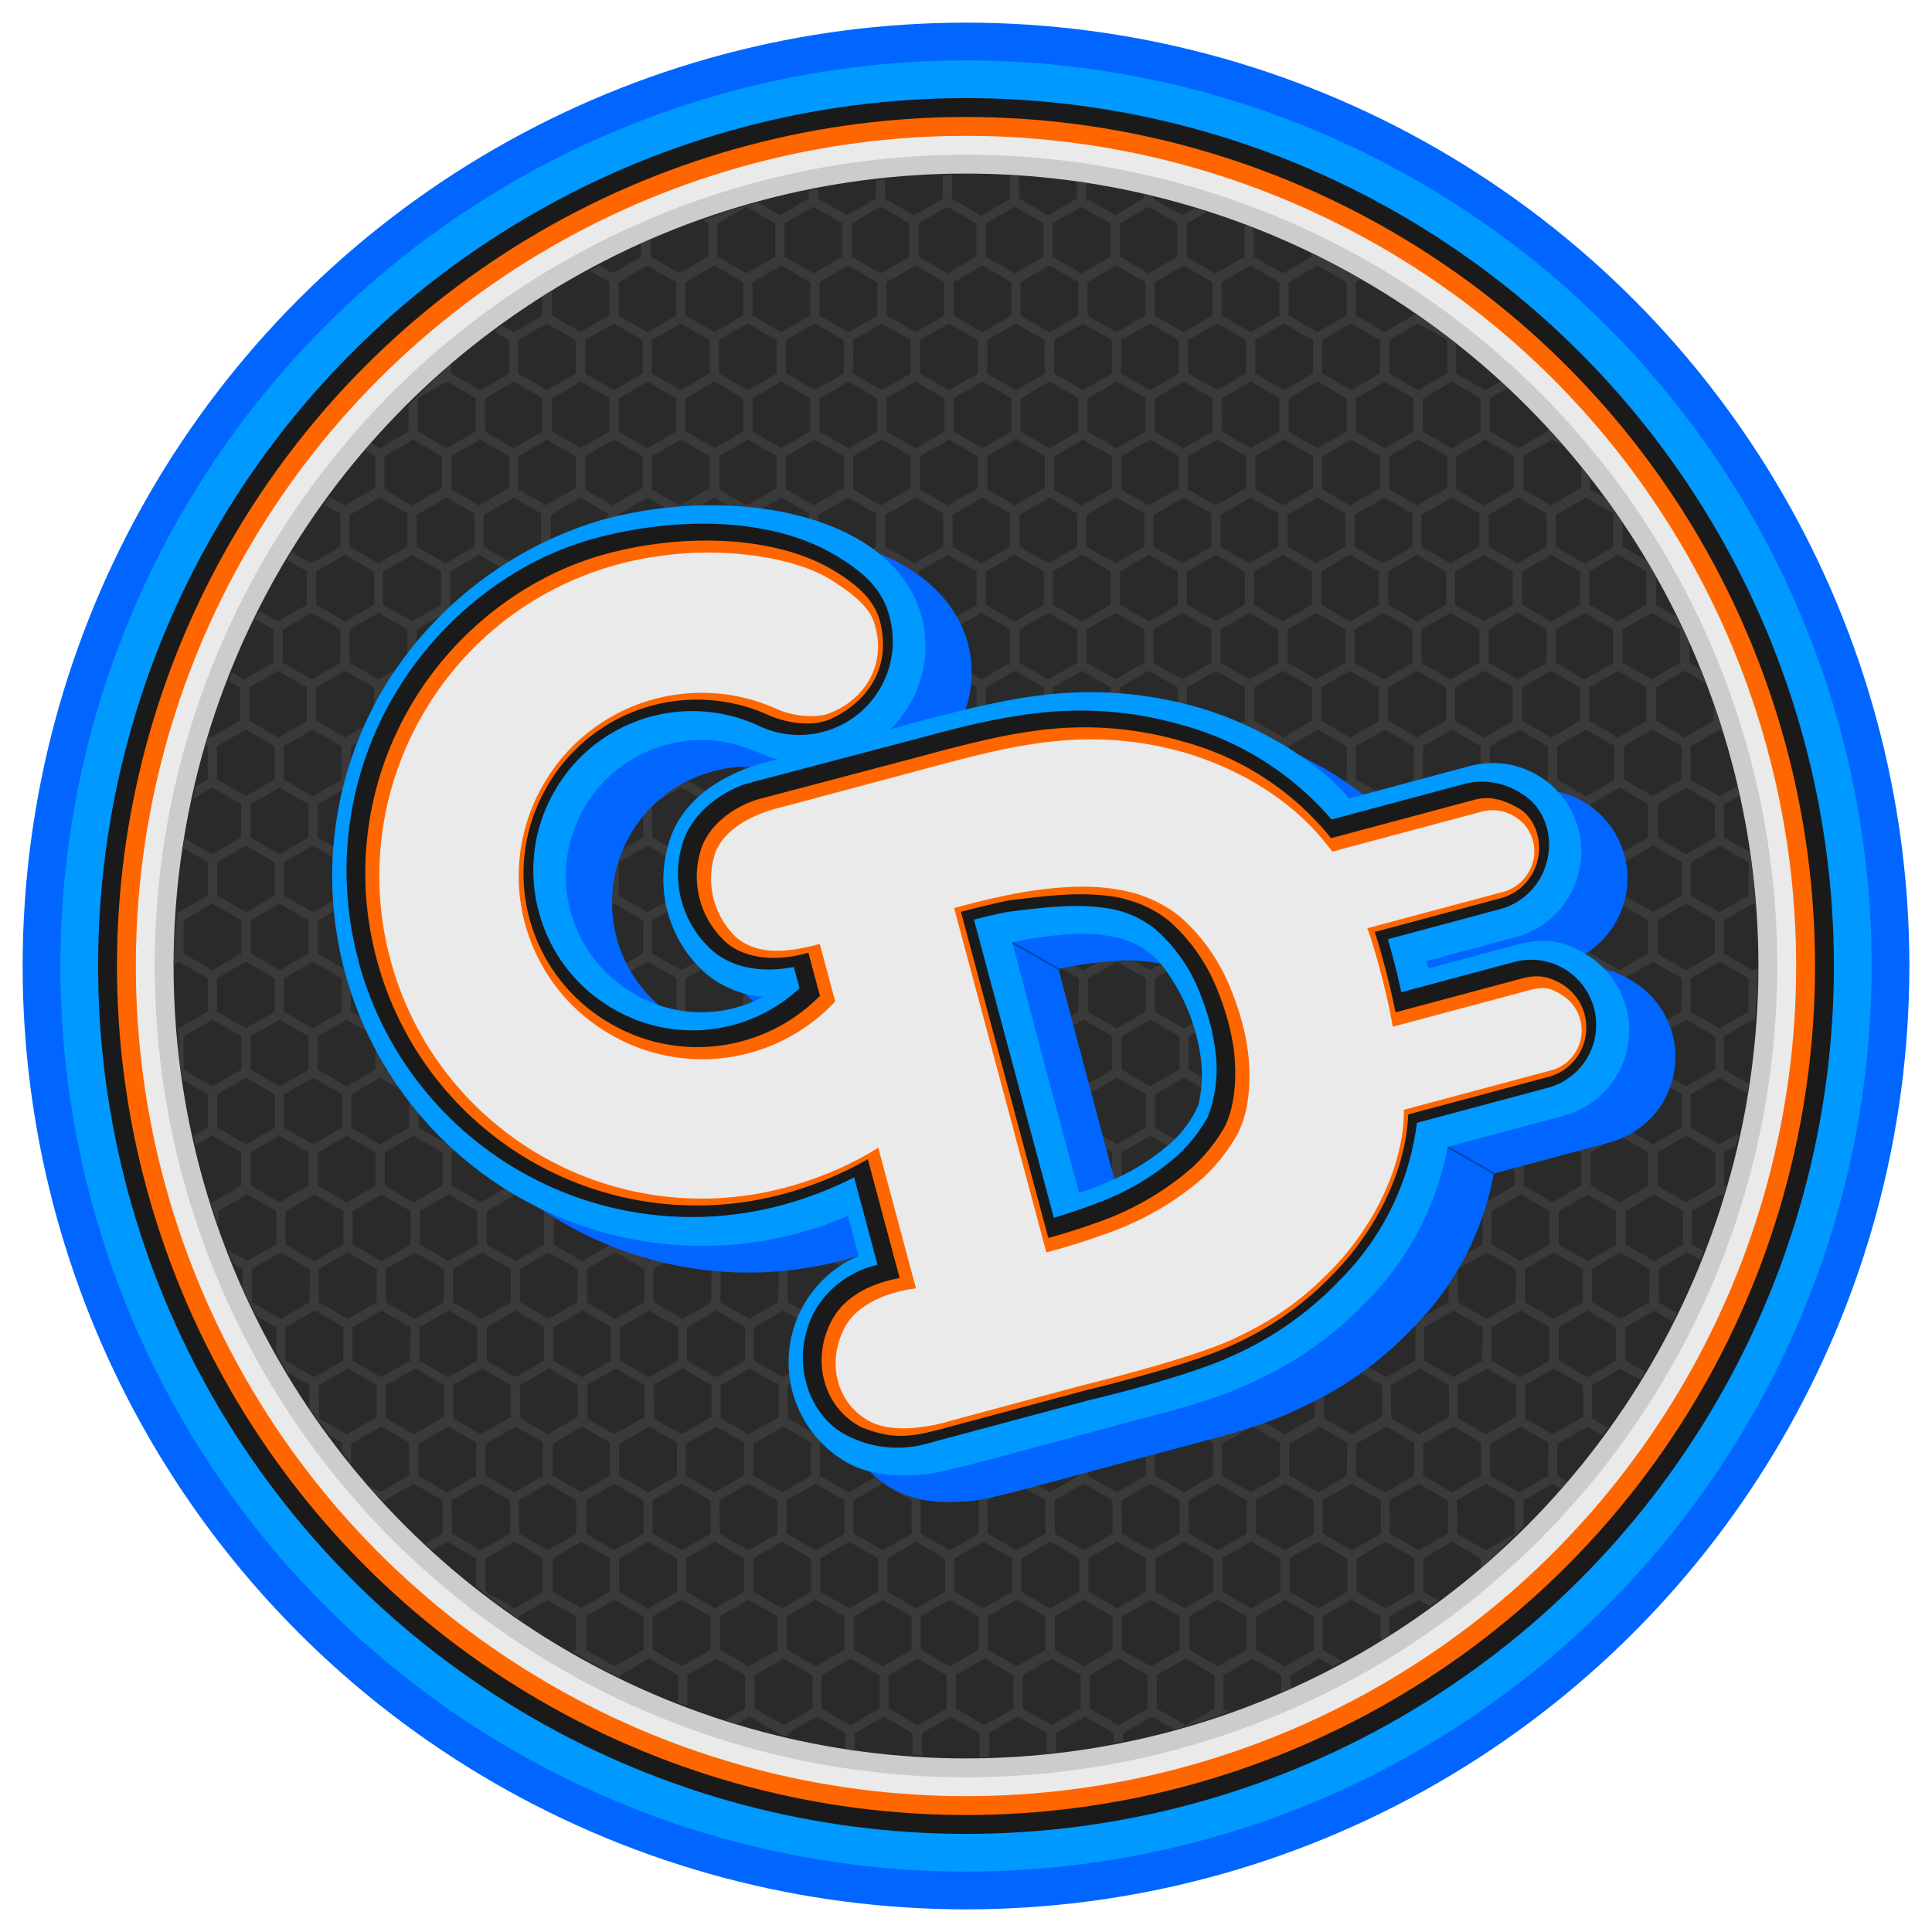 <svg xmlns="http://www.w3.org/2000/svg" xml:space="preserve" width="1024" height="1024">
  <defs>
    <clipPath id="a" clipPathUnits="userSpaceOnUse">
      <path fill="#333" stroke-width=".9" d="M-3239.8 456.8a420 420 0 0 1-420 420 420 420 0 0 1-420-420 420 420 0 0 1 420-420 420 420 0 0 1 420 420z"/>
    </clipPath>
  </defs>
  <circle id="disc-blue-2" cx="512" cy="512" r="500" fill="#06f"/>
  <circle id="disc-blue-1" cx="512" cy="512" r="480" fill="#09f"/>
  <circle id="disc-black" cx="512" cy="512" r="460" fill="#1a1a1a"/>
  <circle id="disc-orange" cx="512" cy="512" r="450" fill="#f60"/>
  <circle id="disc-white" cx="512" cy="512" r="440" fill="#eaeaea"/>
  <circle id="disc-gray" cx="512" cy="512" r="430" fill="#ccc"/>
  <circle id="disc-dark" cx="512" cy="512" r="420" fill="#2a2a2a"/>
  <path id="disc-pattern" fill="#3a3a3a" d="M-3667 37.4a420 420 0 0 0-5 .3v12.4l-3.2 1.9-12 7-15.4-8.9V40a420 420 0 0 0-4.9.4V50l-3.2 2-12 6.9-15.4-8.9v-5a420 420 0 0 0-4.9 1.1v4l-2.2 1.2-13.1 7.6-11.9-6.9a420 420 0 0 0-28.8 9.5l2.7 1.6v17.7l-15.3 8.8-15.3-8.8V72a420 420 0 0 0-5 1.8v7l-15.2 8.8-7-4a420 420 0 0 0-5 2.7l10.3 6V112l-2.2 1.3-13 7.5-15.2-8.8V99.4a420 420 0 0 0-5.2 2.8v10l-1.9 1.1-13.1 7.6-6-3.5a420 420 0 0 0-4.3 3.2l7.8 4.5v17.7l-15.3 8.8-15.3-8.8v-5a420 420 0 0 0-4.9 4.2v.8l-1.8 1a420 420 0 0 0-16 16v13.7l-2.1 1.3-13.2 7.6-4.6-2.7a420 420 0 0 0-3.3 3.7l5.5 3.2v16.9l-16 9.2-8-4.6a420 420 0 0 0-3 4l8.6 4.9v17.6l-2.8 1.6-12.5 7.2-1.5-.8-9.1-5.3a420 420 0 0 0-2.3 4.3l10.4 6v17.7l-15.3 8.9-9.8-5.7a420 420 0 0 0-2.4 4.3l9.8 5.6v17.7l-2.2 1.2-13.2 7.6-6.6-3.8a420 420 0 0 0-1.7 4.6l6 3.4v17.7l-15.4 8.9-1.5-.9a420 420 0 0 0-1.6 4.8l1.4.7V358l-2.2 1.3-4 2.2a420 420 0 0 0-1.4 6.5l5.8-3.3 4.2-2.5 15.3 8.9v17.6l-15.3 8.9-14.6-8.5a420 420 0 0 0-1 5l13.2 7.7v17.7l-2.2 1.2-13.1 7.6-.8-.4a420 420 0 0 0-2 28.2l2.8-1.6 15.3 8.8V481l-2.2 1.3-13.1 7.5-.5-.2a420 420 0 0 0 2 27.3l13.8 8v17.6l-2.2 1.2-5.1 3a420 420 0 0 0 1 5l4.5-2.5 4.2-2.5 15.3 8.9v17.6l-15.2 8.9-1.3-.8a420 420 0 0 0 4.4 12v-6.6l15.3-8.8 15.4 8.8v17.7l-2.2 1.3-13.2 7.5-10-5.7a420 420 0 0 0 2.7 7.1l4.9 2.9v10.3a420 420 0 0 0 7.2 14.4l10.6 6v13.3a420 420 0 0 0 5.7 10.5l12 7v12.3a420 420 0 0 0 10.8 14.4l6.4 3.7v4.7a420 420 0 0 0 4.8 6.6V710l16-9.2 14.7 8.5v17.5l-2.2 1.3-13.1 7.6-7.1-4a420 420 0 0 0 9.5 9.5V740l11.6-6.6 3.7-2.2 15.3 8.8v17.7l-9 5.2a420 420 0 0 0 3.6 3.6l7.9-4.6 15.3 8.9v15a420 420 0 0 0 22.7 17v-1.3l11.5-6.7 3.6-2 15.2 8.7v17.8l-1.7 1a420 420 0 0 0 25.1 13.8v-1.4l15.3-8.9 15.4 8.9v14.4a420 420 0 0 0 4.9 1.8v-16.2l15.3-8.9 15.3 8.9v17.7l-2.2 1.2-8.3 4.8a420 420 0 0 0 6 2.2l2.7-1.6 4.2-2.4 15.4 8.8v.6a420 420 0 0 0 4.9 1v-1.6l11.5-6.6 3.8-2.2 7.2 4.2 8 4.6v8.3a420 420 0 0 0 5 1v-9.3l9.6-5.5 5.7-3.3 1.2.7 14.1 8.1v11.4a420 420 0 0 0 5 .4v-11.8l9.5-5.5 5.7-3.3 15.3 8.8v13a420 420 0 0 0 5-.4v-12.6l9-5.3 6.2-3.5 1.2.7 14.2 8.1v10.4a420 420 0 0 0 4.9-.4v-10l9.5-5.5 5.8-3.3 15.3 8.8v5.1a420 420 0 0 0 4.9-1v-4l9.2-5.4 6.1-3.5 1.2.7 10.8 6.2a420 420 0 0 0 28.8-9.5l-2.8-1.6v-17.7l15.3-8.9 15.3 8.9v9a420 420 0 0 0 4.9-2v-7l15.3-8.9 7.1 4.2a420 420 0 0 0 5-2.8l-10.4-6v-17.7l9.6-5.5 5.7-3.3 15.4 8.8v12.7a420 420 0 0 0 4.8-2.7v-10l9.2-5.3 6.2-3.5 1.1.6 4.8 2.8a420 420 0 0 0 4.3-3.2l-7.8-4.5v-17.6l15.3-8.9 15.3 8.9v5a420 420 0 0 0 5-4.4v-.6l1.4-.9a420 420 0 0 0 16.3-16.3V740l9.1-5.3 6.2-3.5 1.2.7 3.3 1.9a420 420 0 0 0 3.3-3.8l-5.3-3v-17l16-9.1 7.8 4.5a420 420 0 0 0 3-4l-8.4-4.8V679l9-5.3 6.1-3.5 10.6 6a420 420 0 0 0 2.4-4.3l-10.4-6v-17.7l15.2-8.7 9.8 5.6a420 420 0 0 0 2.3-4.3l-9.5-5.5v-18l9.3-5.3 5.7-3.4 1.2.7 5.5 3.2a420 420 0 0 0 1.7-4.7l-6-3.4v-17.7l15.4-8.8 1.5.9a420 420 0 0 0 1.6-4.8l-1.4-.8v-17.6l6.2-3.6a420 420 0 0 0 1.4-6.5l-10 5.8-15.4-8.8v-17.7l15.4-8.8 14.6 8.4a420 420 0 0 0 1-5l-13.2-7.7v-17.6l9.6-5.6 5.7-3.3.8.5a420 420 0 0 0 2-28.2l-2.8 1.6-5.4-3.1-9.9-5.8v-17.6l9.6-5.6 5.7-3.3 1.5.9a420 420 0 0 0-3-28l-13.8-7.9v-17.6l8.2-4.7a420 420 0 0 0-1.2-5l-9.4 5.4-15.4-8.8v-17.7l15.3-8.8 1.7 1a420 420 0 0 0-4.8-14.8v9.1l-15.3 8.9-15.1-8.8V309l9.3-5.4 5.7-3.3 1.2.7 10.1 5.8a420 420 0 0 0-2.8-7.3l-6-3.4v-10.5a420 420 0 0 0-6.4-13.7l-11.1-6.4v-14.7a420 420 0 0 0-5-8.9l-12.8-7.3v-12.7a420 420 0 0 0-9.2-13.2l-8-4.5v-5.8a420 420 0 0 0-4.8-6.2v11.3l-16 9.2-14.6-8.5v-17.6l9.1-5.3 6.2-3.5 1.2.6 4.8 2.8a420 420 0 0 0-8.5-9.5v1.8l-3.8 2.2-11.5 6.7-15.3-8.9V156l9.4-5.5a420 420 0 0 0-3.7-3.5l-8.1 4.7-15.4-8.8V127a420 420 0 0 0-22.6-16.7v1.6l-3.2 1.9-12.1 7-15.3-8.9V94.4l2.6-1.6a420 420 0 0 0-5.6-3.2l-.2.1-7.2-4.1a420 420 0 0 0-13-6.6v1.9l-15.3 8.8-15.4-8.8V65.7a420 420 0 0 0-4.9-2V81l-15.3 8.8-15.3-8.8V63.2l9.6-5.5 1.3-.8a420 420 0 0 0-6.2-2l-7.2 4-15.3-8.8v-1.3a420 420 0 0 0-4.9-1V50l-3.2 1.9-12 7-15.4-8.9v-8.3a420 420 0 0 0-4.9-.8V50l-3.2 1.9-12.1 7-15.3-8.9V38a420 420 0 0 0-5-.4v12.6l-3.1 1.9-12.1 7-15.4-8.9zm-109 17 15.2 8.8v17.7l-15.2 8.8-15.4-8.8V63.2l11.1-6.4zm35.4 0 7.3 4.1 8 4.7v17.7l-15.2 8.8-15.4-8.8V63.2l11.6-6.7zm35.6 0 1.2.6 14 8.2v17.7l-15.2 8.8-15.3-8.8V63.2l9.5-5.5zm35.5 0 15.3 8.8v17.7l-15.3 8.8-15.3-8.8V63.2l9.6-5.5zm35.5 0 1.2.6 14.1 8.2v17.7l-15.2 8.8-15.4-8.8V63.2l9.2-5.3zm35.6 0 15.3 8.8v17.7l-15.3 8.8-15.4-8.8V63.2l9.6-5.5zm35.5 0 1.2.6 14.1 8.2v17.7l-15.3 8.8-15.3-8.8V63.2l9.2-5.3zm-265.8 31.1 15.4 8.9V112l-2.2 1.3-13.1 7.6-15.3-8.9V94.4Zm35.6 0 15.3 8.9V112l-2.2 1.3-13 7.6-15.4-8.9V94.4Zm35.5 0 15.3 8.9V112l-2.1 1.3-13.2 7.6-15.3-8.9V94.4Zm35.5 0 15.4 8.9V112l-3.3 2-12 6.9-15.4-8.9V94.4Zm35.6 0 15.3 8.9V112l-3.2 1.9-12.1 7-15.3-8.9V94.4Zm35.5 0 15.3 8.9V112l-3.2 1.9-12 7-15.4-8.9V94.4Zm35.5 0 15.4 8.9V112l-3.3 1.9-12 7-15.4-8.9V94.4Zm35.5 0 15.4 8.9V112l-3.2 1.9-12.1 7-15.4-8.9V94.4Zm35.6 0 15.3 8.9V112l-3.2 1.9-12.1 7-15.3-8.9V94.4Zm35.5 0 15.3 8.9V112l-3.2 1.9-12 7-15.4-8.9V94.4Zm35.5 0 15.4 8.9V112l-3.2 1.9-12.2 7-15.3-8.9V94.4Zm-373 30.8 15.3 8.8v17.7l-15.3 8.8-15-8.7v-18l10.9-6.2zm35.5 0 15.4 8.8v17.7l-15.4 8.8-15.3-8.8V125l11.6-6.7zm35.6 0 15.3 8.8v17.7l-15.3 8.8-15.3-8.8V125l11-6.4zm35.5 0 7.2 4.2 8.1 4.6v17.7l-15.3 8.8-15.3-8.8V125l11.5-6.7zm35.5 0 1.2.7 14.1 8.1v17.7l-15.3 8.8-15.3-8.8V125l9.6-5.5zm35.5 0 15.4 8.8v17.7l-15.4 8.8-15.3-8.8V125l9.6-5.5zm35.6 0 1.2.7 14 8.1v17.7l-15.2 8.8-15.3-8.8V125l9.1-5.3zm35.5 0 15.3 8.8v17.7l-15.3 8.8-15.3-8.8V125l9.6-5.5zm35.5 0 1.2.7 14.1 8.1v17.7l-15.3 8.8-15.3-8.8V125l9.3-5.3zm35.6 0 15.3 8.8v17.7l-15.3 8.8-15.4-8.8V125l9.6-5.5zm35.5 0 1.2.7 14.1 8.1v17.7l-15.3 8.8-15.3-8.8V125l9.5-5.5zm35.5 0 15.3 8.8v17.7l-15.3 8.8-15.3-8.8V125l9.6-5.5zm35.5 0 1.2.7 14.2 8.1v17.7l-15.4 8.8-15.3-8.8V125l9.2-5.3zm-461.7 0 15.2 8.8v17.7l-15.2 8.7-15.2-8.7V125l11.6-6.7zm-53.1 30.7 15.3 8.9v17.6l-2.2 1.3-13.1 7.6-15.4-8.9V156Zm141.8 0 15.3 8.9v17.6l-2.2 1.3-13 7.6-15.4-8.9V156Zm-106.3 0 15 8.7v18l-1.9 1-13.1 7.7-15.3-8.9V156zm70.8 0 15.3 8.9v17.6l-2.2 1.3-13.1 7.6-15.3-8.9V156zm71 0 15.3 8.9v17.6l-2.1 1.3-13.2 7.6-15.3-8.9V156zm35.6 0 15.3 8.9v17.6l-3.3 2-12 6.9-15.4-8.9V156zm35.5 0 15.3 8.9v17.6l-3.2 1.9-12.1 7-15.3-8.9V156zm35.5 0 15.3 8.9v17.6l-3.2 1.9-12 7-15.4-8.9V156zm35.5 0 15.4 8.9v17.6l-3.3 1.9-12 7-15.4-8.9V156zm35.6 0 15.3 8.9v17.6l-3.2 1.9-12.1 7-15.4-8.9V156zm35.5 0 15.3 8.9v17.6l-3.2 1.9-12.1 7-15.3-8.9V156zm35.5 0 15.3 8.9v17.6l-3.2 1.9-12 7-15.4-8.9V156zm35.5 0 15.4 8.9v17.6l-3.2 1.9-12.2 7-15.3-8.9V156zm35.6 0 15.3 8.9v17.6l-3.2 1.9-12.1 7-15.3-8.9V156zm35.5 0 15.3 8.9v17.6l-3.2 1.9-12.1 7-15.3-8.9V156zm-461.7.1 15.2 8.8v17.6l-2.2 1.3-13 7.5-15.2-8.8V156zm-88.7 30.7 15.3 8.8v16.9l-16 9.2-14.6-8.5v-17.6l11.5-6.7zm35.5 0 15.3 8.8v16.9l-16 9.2-14.6-8.5v-17.6l11.1-6.4zm70.8 0 15.3 8.8v16.9l-16 9.2-14.3-8.4v-17.8l10.9-6.4zm35.5 0 15.4 8.8v16.9l-16 9.2-14.7-8.5v-17.6l11.6-6.7zm35.6 0 15.3 8.8v16.9l-16 9.2-14.6-8.5v-17.6l11-6.4zm35.5 0 7.2 4.1 8.1 4.7v16.9l-16 9.2-14.6-8.5v-17.6l11.5-6.7zm35.5 0 1.2.6 14.1 8.2v16.9l-16 9.2-14.6-8.5v-17.6l9.6-5.5zm35.5 0 15.4 8.8v16.9l-16 9.2-14.7-8.5v-17.6l9.6-5.5zm35.6 0 1.2.6 14 8.2v16.9l-15.9 9.2-14.6-8.5v-17.6l9.1-5.3zm35.5 0 15.3 8.8v16.9l-16 9.2-14.6-8.5v-17.6l9.6-5.5zm35.5 0 1.2.6 14.1 8.2v16.9l-15.9 9.2-14.7-8.5v-17.6l9.3-5.3zm35.6 0 15.3 8.8v16.9l-16 9.2-14.7-8.5v-17.6l9.6-5.5zm35.5 0 1.2.6 14.1 8.2v16.9l-16 9.2-14.6-8.5v-17.6l9.5-5.5zm35.5 0 15.3 8.8v16.9l-16 9.2-14.6-8.5v-17.6l9.6-5.5zm35.5 0 1.2.6 14.2 8.2v16.9l-16 9.2-14.7-8.5v-17.6l9.2-5.3zm35.6 0 15.3 8.8v16.9l-16 9.2-14.7-8.5v-17.6l9.6-5.5zm-497.3 0 15.2 8.8v16.9l-15.8 9.1-14.6-8.4v-17.6l11.6-6.7zm-88.7 30.7 14.7 8.5v17.6l-2.2 1.2-13.1 7.6-15.3-8.8v-16.9zm35.6 0 14.6 8.5v17.6l-2.1 1.2-13.2 7.6-15.3-8.8v-16.9zm35.5 0 14.4 8.4v17.8l-1.9 1.1-13.1 7.6-15.4-8.8v-16.9zm70.8 0 14.7 8.5v17.6l-2.2 1.2-13.2 7.6-15.3-8.8v-16.9zm35.5 0 14.7 8.5v17.6l-2.2 1.2-13.1 7.6-15.3-8.8v-16.9zm35.5 0 14.7 8.5v17.6l-2.2 1.2-13.1 7.6-15.3-8.8v-16.9zm35.6 0 14.6 8.5v17.6l-3.2 1.9-12 7-15.4-9v-16.8zm35.5 0 14.7 8.5v17.6l-3.2 1.8-12.1 7-15.4-8.8v-16.9zm35.5 0 14.7 8.5v17.6l-3.2 1.8-12.1 7-15.3-8.8v-16.9zm35.5 0 14.7 8.5v17.6l-3.2 1.8-12 7-15.4-8.8v-16.9zm35.6 0 14.7 8.5v17.6l-3.3 1.8-12 7-15.4-8.8v-16.9zm35.5 0 14.7 8.5v17.6l-3.2 1.8-12.1 7-15.4-8.8v-16.9zm35.5 0 14.7 8.5v17.6l-3.2 1.8-12.1 7-15.3-8.8v-16.9zm35.5 0 14.7 8.5v17.6l-3.2 1.8-12 7-15.4-8.8v-16.9zm35.6 0 14.7 8.5v17.6l-3.3 1.8-12 7-15.4-8.8v-16.9zm35.5 0 14.7 8.5v17.6l-3.2 1.8-12.1 7-15.4-8.8v-16.9zm35.5 0 14.7 8.5v17.6l-3.8 2.2-11.5 6.6-15.3-8.8v-16.9zm35.5 0 14.5 8.4v17.8l-3.1 1.8-12 7-15.3-9v-16.8zm-532.7 0 14.5 8.5v17.6l-2.2 1.3-13 7.5-15.1-8.8v-16.9zm-124.9 30.3 15.4 8.9v17.6l-15.4 8.9-15.3-8.9v-17.6l11.4-6.6zm35.6 0 15.3 8.9v17.6l-15.3 8.9-15.4-8.9v-17.6l11.6-6.7zm35.5 0 15.3 8.9v17.6l-15.3 8.9-15.3-8.9v-17.6l11-6.4zm70.8 0 15.3 8.9v17.6l-15.3 8.9-15-8.7v-18l10.9-6.3zm35.5 0 15.3 8.9v17.6l-15.3 8.9-15.3-8.9v-17.6l11.5-6.7zm35.5 0 15.4 8.9v17.6l-15.4 8.9-15.3-8.9v-17.6l11.1-6.4zm35.6 0 7.2 4.2 8 4.7v17.6l-15.2 8.9-15.4-8.9v-17.6l11.6-6.7zm35.5 0 1.2.7 14.1 8.2v17.6l-15.3 8.9-15.3-8.9v-17.6l9.5-5.6zm35.5 0 15.3 8.9v17.6l-15.3 8.9-15.3-8.9v-17.6l9.6-5.6zm35.5 0 1.2.7 14.2 8.2v17.6l-15.4 8.9-15.3-8.9v-17.6l9.2-5.3zm35.6 0 15.3 8.9v17.6l-15.3 8.9-15.4-8.9v-17.6l9.6-5.6zm35.5 0 1.2.7 14.1 8.2v17.6l-15.3 8.9-15.3-8.9v-17.6l9.2-5.4zm35.5 0 15.3 8.9v17.6l-15.3 8.9-15.3-8.9v-17.6l9.6-5.6zm35.6 0 1.1.7 14.2 8.2v17.6l-15.4 8.9-15.3-8.9v-17.6l9.6-5.6zm35.5 0 15.3 8.9v17.6l-15.3 8.9-15.3-8.9v-17.6l9.5-5.6zm35.5 0 1.2.7 14.1 8.2v17.6l-15.3 8.9-15.3-8.9v-17.6l9.1-5.3zm35.5 0 15.3 8.9v17.6l-15.3 8.9-15.3-8.9v-17.6l9.6-5.6zm35.6 0 1.1.7 14.2 8.2v17.6l-15.3 8.9-15.4-8.9v-17.6l9.2-5.3zm-532.8 0 15.2 8.9v17.6l-15.2 8.8-15.2-8.8v-17.6l11.5-6.7zm568.2 0 15.1 8.9v17.6l-15.1 8.8-15.2-8.8v-17.6l9-5.3zm-692.4 30.8 15.3 8.8v17.7l-2.8 1.6-12.5 7.2-1.5-.9-13.8-8v-17.6zm35.5 0 15.3 8.8v17.7l-2.2 1.2-13.1 7.6-15.3-8.8v-17.7zm35.5 0 15.3 8.8v17.7l-2.1 1.2-13.2 7.6-15.3-8.8v-17.7zm35.6 0 15 8.7v18l-1.9 1-13.1 7.6-15.4-8.8v-17.7zm70.7 0 15.4 8.8v17.7l-2.2 1.2-13.2 7.6-15.3-8.8v-17.7zm35.6 0 15.3 8.8v17.7l-2.2 1.2-13.1 7.6-15.3-8.8v-17.7zm35.5 0 15.3 8.8v17.7l-2.2 1.2-13.1 7.6-15.3-8.8v-17.7zm35.5 0 15.3 8.8v17.7l-3.2 1.9-12 7-15.4-9v-17.6zm35.6 0 15.3 8.8v17.7l-3.2 1.8-12.1 7-15.4-8.8v-17.7zm35.5 0 15.3 8.8v17.7l-3.2 1.8-12.1 7-15.3-8.8v-17.7zm35.5 0 15.3 8.8v17.7l-3.2 1.8-12 7-15.4-8.8v-17.7zm35.5 0 15.4 8.8v17.7l-3.3 1.8-12 7-15.4-8.8v-17.7zm35.6 0 15.3 8.8v17.7l-3.2 1.8-12.1 7-15.4-8.8v-17.7zm35.5 0 15.3 8.8v17.7l-3.2 1.8-12.1 7-15.3-8.8v-17.7zm35.5 0 15.3 8.8v17.7l-3.2 1.8-12 7-15.4-8.8v-17.7zm35.5 0 15.4 8.8v17.7l-3.3 1.8-12 7-15.4-8.8v-17.7zm35.6 0 15.3 8.8v17.7l-3.2 1.8-12.1 7-15.4-8.8v-17.7zm35.5 0 15.3 8.8v17.7l-3.8 2.2-11.5 6.6-15.3-8.8v-17.7zm35.5 0 15 8.7v18l-3 1.7-12 7-15.3-9v-17.6zm-532.7 0 15.1 8.8v17.7l-2.2 1.3-13 7.4-15.1-8.7v-17.7Zm568.1 0 15.2 8.8v17.7l-3.2 1.8-12 7-15.2-8.8v-17.7Zm-727.9 30.7 15.3 8.8v17.7l-15.3 8.9-15.3-8.9v-17.7l11.5-6.6zm35.5 0 15.4 8.8v17.7l-15.3 8.9-15.4-8.9v-17.7l11.4-6.5zm35.6 0 15.3 8.8v17.7l-15.3 8.9-15.4-8.9v-17.7l11.6-6.6zm35.5 0 15.3 8.8v17.7l-15.3 8.9-15.3-8.9v-17.7l11-6.4zm70.8 0 15.3 8.8v17.7l-15.3 8.9-15-8.8V309l10.9-6.3zm35.5 0 15.3 8.8v17.7l-15.3 8.9-15.3-8.9v-17.7l11.5-6.6zm35.5 0 15.4 8.8v17.7l-15.3 8.9-15.4-8.9v-17.7l11.1-6.4zm35.6 0 7.2 4.2 8 4.6v17.7l-15.2 8.9-15.4-8.9v-17.7l11.6-6.6zm35.5 0 1.2.7 14.1 8.1v17.7l-15.3 8.9-15.3-8.9v-17.7l9.5-5.5zm35.5 0 15.3 8.8v17.7l-15.3 8.9-15.3-8.9v-17.7l9.6-5.5zm35.5 0 1.2.7 14.2 8.1v17.7l-15.3 8.9-15.4-8.9v-17.7l9.2-5.2zm35.6 0 15.3 8.8v17.7l-15.3 8.9-15.4-8.9v-17.7l9.6-5.5zm35.5 0 1.2.7 14.1 8.1v17.7l-15.3 8.9-15.3-8.9v-17.7l9.2-5.3zm35.5 0 15.3 8.8v17.7l-15.2 8.9-15.4-8.9v-17.7l9.6-5.5zm35.6 0 1.1.7 14.2 8.1v17.7l-15.3 8.9-15.4-8.9v-17.7l9.6-5.5zm35.5 0 15.3 8.8v17.7l-15.3 8.9-15.3-8.9v-17.7l9.5-5.5zm35.5 0 1.2.7 14.1 8.1v17.7l-15.3 8.9-15.3-8.9v-17.7l9.1-5.2zm35.5 0 15.3 8.8v17.7l-15.2 8.9-15.4-8.9v-17.7l9.6-5.5zm35.6 0 1.1.7 14.2 8.1v17.7l-15.3 8.9-15.4-8.9v-17.7l9.2-5.2zm-532.8 0 15.2 8.8V327l-15 8.7-15.4-8.9v-17.7l11.5-6.6zm568.2 0 15.1 8.8V327l-15 8.7-15.3-8.9v-17.7l9-5.2zm-727.2 31.2 15.3 8.8V358l-2.2 1.2-13.1 7.6-15.3-8.8v-17.7zm35.5 0 15.3 8.8V358l-2.7 1.6-12.6 7.2-1.5-.8-13.8-8v-17.7zm35.5 0 15.4 8.8V358l-2.2 1.2-13.2 7.6-15.3-8.8v-17.7zm35.5 0 15.4 8.8V358l-2.2 1.2-13.1 7.6-15.3-8.8v-17.7zm35.6 0 15 8.7v18l-1.9 1-13.1 7.6-15.3-8.8v-17.7zm35.2 0 15.4 8.8V358l-2.2 1.3-13 7.5-15.2-8.8v-17.8Zm35.6 0 15.3 8.8V358l-2.2 1.2-13.1 7.6-15.3-8.8v-17.7zm35.5 0 15.3 8.8V358l-2.1 1.2-13.2 7.6-15.3-8.8v-17.7zm35.5 0 15.4 8.8V358l-2.2 1.2-13.2 7.6-15.3-8.8v-17.7zm35.5 0 15.4 8.8V358l-3.3 1.9-12 7-15.3-9v-17.6zm35.6 0 15.3 8.8V358l-3.2 1.8-12.1 7-15.3-8.8v-17.7zm35.5 0 15.3 8.8V358l-3.2 1.8-12 7-15.4-8.8v-17.7zm35.5 0 15.4 8.8V358l-3.2 1.8-12.1 7-15.4-8.8v-17.7zm35.6 0 15.3 8.8V358l-3.2 1.8-12.1 7-15.3-8.8v-17.7zm35.5 0 15.3 8.8V358l-3.2 1.8-12 7-15.4-8.8v-17.7zm35.5 0 15.4 8.8V358l-3.3 1.8-12 7-15.4-8.8v-17.7zm35.5 0 15.4 8.8V358l-3.2 1.8-12.1 7-15.4-8.8v-17.7zm35.6 0 15.3 8.8V358l-3.2 1.8-12.1 7-15.3-8.8v-17.7zm35.5 0 15.3 8.8V358l-3.2 1.8-12 7-15.4-8.8v-17.7zm35.5 0 15.4 8.8V358l-3.9 2.2-11.5 6.6-15.3-8.8v-17.7zm35.5 0 15.1 8.7v18l-3 1.7-12 7-15.4-9v-17.6zm35.3 0 15.4 8.8V358l-3.2 1.8-12 7-15.2-8.8v-17.8Zm-727.7 30.7 15.3 8.9v17.6l-15.3 8.9-15.4-8.9v-17.6l11.6-6.7zm35.5 0 15.3 8.9v17.6l-15.3 8.9-15.3-8.9v-17.6l11.4-6.6zm35.5 0 15.3 8.9v17.6l-15.3 8.9-15.3-8.9v-17.6l11.5-6.7zm35.5 0 15.4 8.9v17.6l-15.4 8.9-15.3-8.9v-17.6l11.1-6.4zm70.8 0 15.4 8.9v17.6l-15.4 8.9-15-8.7v-18l10.9-6.3zm35.6 0 15.3 8.9v17.6l-15.3 8.9-15.4-8.9v-17.6l11.6-6.7zm35.5 0 15.3 8.9v17.6l-15.3 8.9-15.3-8.9v-17.6l11-6.4zm35.5 0 7.3 4.2 8 4.7v17.6l-15.3 8.9-15.3-8.9v-17.6l11.5-6.7zm35.5 0 1.2.7 14.2 8.2v17.6l-15.4 8.9-15.3-8.9v-17.6l9.6-5.6zm35.6 0 15.3 8.9v17.6l-15.3 8.9-15.4-8.9v-17.6l9.6-5.6zm35.5 0 1.2.7 14.1 8.2v17.6l-15.3 8.9-15.3-8.9v-17.6l9.1-5.3zm35.5 0 15.3 8.9v17.6l-15.3 8.9-15.3-8.9v-17.6l9.6-5.6zm35.5 0 1.2.7 14.2 8.2v17.6l-15.4 8.9-15.3-8.9v-17.6l9.3-5.4zm35.6 0 15.3 8.9v17.6l-15.3 8.9-15.3-8.9v-17.6l9.5-5.6zm35.5 0 1.2.7 14.1 8.2v17.6l-15.3 8.9-15.3-8.9v-17.6l9.5-5.6zm35.5 0 15.3 8.9v17.6l-15.3 8.9-15.3-8.9v-17.6l9.6-5.6zm35.5 0 1.2.7 14.2 8.2v17.6l-15.4 8.9-15.3-8.9v-17.6l9.2-5.3zm35.6 0 15.3 8.9v17.6l-15.3 8.9-15.3-8.9v-17.6l9.5-5.6zm35.5 0 1.2.7 14.1 8.2v17.6l-15.3 8.9-15.3-8.9v-17.6l9.1-5.3zm70.8 0 1.2.7 14.1 8.2v17.6l-15.3 8.9-15-8.7v-18l9.3-5.4zm-603.6 0 15.2 8.9v17.6l-15.2 8.8-15.2-8.8v-17.6l11.6-6.7zm568.2 0 15.2 8.9v17.6l-15.2 8.8-15.2-8.8v-17.6l9.1-5.3zm-728 30.8 15.4 8.8v17.7l-2.2 1.2-13.1 7.6-15.3-8.8v-17.7zm35.6 0 15.3 8.8v17.7l-2.7 1.6-12.6 7.2-1.5-.8-13.8-8v-17.7zm35.5 0 15.4 8.8v17.7l-2.2 1.2-13.2 7.6-15.3-8.8v-17.7zm35.6 0 15.3 8.8v17.7l-2.2 1.2-13.1 7.6-15.3-8.8v-17.7zm35.5 0 15 8.7v18l-1.9 1-13.1 7.6-15.3-8.8v-17.7zm70.8 0 15.3 8.8v17.7l-2.2 1.2-13.1 7.6-15.3-8.8v-17.7zm35.5 0 15.3 8.8v17.7l-2.1 1.2-13.2 7.6-15.3-8.8v-17.7zm35.5 0 15.4 8.8v17.7l-2.2 1.2-13.2 7.6-15.3-8.8v-17.7zm35.6 0 15.3 8.8v17.7l-3.3 1.9-12 7-15.3-9v-17.6zm142 0 15.4 8.8v17.7l-3.2 1.8-12.1 7-15.3-8.8v-17.7zm-106.5 0 15.3 8.8v17.7l-3.2 1.8-12.1 7-15.3-8.8v-17.7zm35.5 0 15.3 8.8v17.7l-3.2 1.8-12 7-15.4-8.8v-17.7zm35.6 0 15.3 8.8v17.7l-3.2 1.8-12.1 7-15.4-8.8v-17.7zm71 0 15.3 8.8v17.7l-3.2 1.8-12 7-15.4-8.8v-17.7zm35.5 0 15.4 8.8v17.7l-3.3 1.8-12 7-15.4-8.8v-17.7zm35.6 0 15.3 8.8v17.7l-3.2 1.8-12.1 7-15.4-8.8v-17.7zm35.5 0 15.3 8.8v17.7l-3.2 1.8-12.1 7-15.3-8.8v-17.7zm35.5 0 15.3 8.8v17.7l-3.2 1.8-12 7-15.4-8.8v-17.7zm35.5 0 15.4 8.8v17.7l-3.9 2.2-11.5 6.6-15.3-8.8v-17.7zm35.6 0 15 8.7v18l-3 1.7-12 7-15.4-9v-17.6zm70.8 0 15.3 8.8v17.7l-3.2 1.8-12.1 7-15.4-8.8v-17.7zm-603.6 0 15.2 8.8v17.7l-2.2 1.3-13 7.4-15.2-8.7v-17.7zm568.2 0 15.2 8.8v17.7l-3.2 1.8-12 7-15.2-8.8v-17.7zm-763.5 30.7 15.3 8.9v17.6l-15.3 8.9-2.4-1.4-12.9-7.5v-17.6l11.1-6.5zm35.6 0 15.3 8.9v17.6l-7.4 4.3-8 4.6-1.5-1-13.8-7.9v-17.6l11.6-6.7zm35.5 0 15.3 8.9v17.6l-15.3 8.9-2.5-1.4-12.8-7.5v-17.6l11.4-6.6zm35.5 0 15.3 8.9v17.6l-7.4 4.3-7.9 4.6-1.6-1-13.7-7.9v-17.6l11.5-6.7zm35.5 0 15.4 8.9v17.6l-15.4 8.9-2.4-1.4-12.9-7.5v-17.6l11.1-6.5zm70.8 0 15.4 8.9v17.6l-15.4 8.9-2.6-1.6-12.4-7.1v-18l10.9-6.3zm35.6 0 15.3 8.9v17.6l-7.4 4.3-8 4.6-1.5-1-13.8-7.9v-17.6l11.6-6.7zm35.5 0 15.3 8.9v17.6l-15.3 8.9-2.5-1.4-12.8-7.5v-17.6l11-6.5zm35.5 0 7.3 4.2 8 4.7v17.6l-15.3 8.9-2-1.2-13.3-7.7v-17.6l11.5-6.7zm35.5 0 1.2.7 14.2 8.2v17.6l-15.4 8.9-5.2-3-10-5.9v-17.6l9.5-5.6zm35.6 0 15.3 8.9v17.6l-6.4 3.7-9 5.2-4.5-2.6-10.8-6.3v-17.6l9.6-5.6zm35.5 0 1.2.7 14.1 8.2v17.6l-15.3 8.9-5.2-3-10.1-5.9v-17.6l9.1-5.3zm35.5 0 15.3 8.9v17.6l-15.3 8.9-4.4-2.5-11-6.4v-17.6l9.7-5.6zm35.5 0 1.2.7 14.2 8.2v17.6l-15.4 8.9-5.2-3-10-5.9v-17.6l9.2-5.4zm35.6 0 15.3 8.9v17.6l-5.3 3.1-10 5.8-5.4-3.1-10-5.8v-17.6l9.6-5.6zm35.5 0 1.2.7 14.1 8.2v17.6l-15.3 8.9-5.2-3-10.1-5.9v-17.6l9.5-5.6zm35.5 0 15.3 8.9v17.6l-6.3 3.7-9 5.2-4.5-2.6-10.8-6.3v-17.6l9.6-5.6zm35.5 0 1.2.7 14.2 8.2v17.6l-15.4 8.9-5.2-3-10-5.9v-17.6l9-5.3zm35.6 0 15.3 8.9v17.6l-5.3 3.1-10 5.8-5.4-3.1-10-5.8v-17.6l9.6-5.6zm35.5 0 1.2.7 14.1 8.2v17.6l-15.3 8.9-3.6-2.1-11.7-6.8v-17.6l9.1-5.3zm70.8 0 1.2.7 14.1 8.2v17.6l-15.3 8.9-5.3-3-9.8-5.7v-18l9.4-5.4zm-603.6 0 15.2 8.9v17.6l-15.2 8.8-1-.6-14.2-8.2v-17.6l11.6-6.7zm568.2 0 15.2 8.9v17.6l-15.2 8.8-3.6-2.1-11.6-6.7v-17.6l9.1-5.3zm-728 30.8 15.4 8.8V481l-2.2 1.3-13.1 7.5-15.3-8.8v-17.7zm35.6 0 15.3 8.8V481l-2.7 1.6-12.6 7.2-1.5-.8-13.8-8v-17.7l3.3-1.9zm35.5 0 15.4 8.8V481l-2.2 1.3-13.2 7.5-15.3-8.8v-17.7zm35.6 0 15.3 8.8V481l-2.2 1.3-13.1 7.5-15.3-8.8v-17.7l2-1.2zm35.5 0 15 8.7v18l-1.9 1-13.1 7.6-15.3-8.8v-17.7zm70.8 0 15.3 8.8V481l-2.2 1.3-13.1 7.5-15.3-8.8v-17.7zm35.5 0 15.3 8.8V481l-2.1 1.3-13.2 7.5-15.3-8.8v-17.7l2.1-1.2zm35.5 0 15.4 8.8V481l-2.2 1.3-13.2 7.5-15.3-8.8v-17.7zm35.6 0 15.3 8.8V481l-3.3 1.9-12 7-15.3-8.9v-17.7zm35.5 0 15.3 8.8V481l-3.2 1.9-12.1 7-15.3-8.9v-17.7zm35.5 0 15.3 8.8V481l-3.2 1.9-12 7-15.4-8.9v-17.7l2.1-1.2zm35.5 0 15.4 8.8V481l-3.2 1.9-12.1 7-15.4-8.9v-17.7zm35.6 0 15.3 8.8V481l-3.2 1.9-12.1 7-15.3-8.9v-17.7Zm35.5 0 15.3 8.8V481l-3.2 1.9-12 7-15.4-8.9v-17.7zm35.5 0 15.4 8.8V481l-3.3 1.9-12 7-15.4-8.9v-17.7l3-1.7zm35.6 0 15.3 8.8V481l-3.2 1.9-12.1 7-15.4-8.9v-17.7zm35.5 0 15.3 8.8V481l-3.2 1.9-12.1 7-15.3-8.9v-17.7l2-1.2zm35.5 0 15.3 8.8V481l-3.2 1.9-12 7-15.4-8.9v-17.7zm35.5 0 15.4 8.8V481l-3.9 2.2-11.5 6.6-15.3-8.8v-17.7l3.3-1.9zm35.6 0 15 8.7v18l-3 1.7-12 7-15.4-8.9v-17.7zm70.8 0 15.3 8.8V481l-3.2 1.9-12.1 7-15.4-8.9v-17.7zm-603.6 0 15.2 8.8V481l-2.2 1.3-13 7.5-15.2-8.8v-17.7zm568.2 0 15.2 8.8V481l-3.2 1.8-12 7-15.2-8.8v-17.7zm-763.5 30.7 15.3 8.9v17.6l-15.3 8.9-15.3-8.9v-17.6l11.1-6.4zm35.6 0 15.3 8.9v17.6l-15.3 8.9-15.4-8.9v-17.6l11.6-6.7zm35.5 0 15.3 8.9v17.6l-15.3 8.9-15.3-8.9v-17.6l11.4-6.6zm35.5 0 15.3 8.9v17.6l-15.3 8.9-15.3-8.9v-17.6l11.5-6.7zm35.5 0 15.4 8.9v17.6l-15.4 8.9-15.3-8.9v-17.6l11.1-6.4zm70.8 0 15.4 8.9v17.6l-15.4 8.9-15-8.7v-18l10.9-6.3zm35.6 0 15.3 8.9v17.6l-15.3 8.9-15.4-8.9v-17.6l11.6-6.7zm35.5 0 15.3 8.9v17.6l-15.3 8.9-15.3-8.9v-17.6l11-6.4zm35.5 0 7.3 4.2 8 4.7v17.6l-15.3 8.9-15.3-8.9v-17.6l11.5-6.7zm35.5 0 1.2.7 14.2 8.2v17.6l-15.4 8.9-15.3-8.9v-17.6l9.6-5.6zm35.6 0 15.3 8.9v17.6l-15.3 8.9-15.4-8.9v-17.6l9.6-5.6zm35.5 0 1.2.7 14.1 8.2v17.6l-15.3 8.9-15.3-8.9v-17.6l9.1-5.3zm35.5 0 15.3 8.9v17.6l-15.3 8.9-15.3-8.9v-17.6l9.6-5.6zm35.5 0 1.2.7 14.2 8.2v17.6l-15.4 8.9-15.3-8.9v-17.6l9.3-5.4zm35.6 0 15.3 8.9v17.6l-15.3 8.9-15.3-8.9v-17.6l9.5-5.6zm35.5 0 1.2.7 14.1 8.2v17.6l-15.3 8.9-15.3-8.9v-17.6l9.5-5.6zm35.5 0 15.3 8.9v17.6l-15.3 8.9-15.3-8.9v-17.6l9.6-5.6zm35.5 0 1.2.7 14.2 8.2v17.6l-15.4 8.9-15.3-8.9v-17.6l9.2-5.3zm35.6 0 15.3 8.9v17.6l-15.3 8.9-15.3-8.9v-17.6l9.5-5.6zm35.5 0 1.2.7 14.1 8.2v17.6l-15.3 8.9-15.3-8.9v-17.6l9.1-5.3zm70.8 0 1.2.7 14.1 8.2v17.6l-15.3 8.9-15-8.7v-18l9.3-5.4zm-603.6.1 15.2 8.8v17.6l-15.2 8.8-15.2-8.8v-17.6l11.6-6.7zm568.2 0 15.2 8.8v17.6l-15.2 8.8-15.2-8.8v-17.6l9.1-5.3zm-728 30.7 15.4 8.8v17.7l-2.2 1.2-13.1 7.6-15.3-8.8v-17.7zm35.6 0 15.3 8.8v17.7l-2.7 1.6-12.6 7.2-1.5-.8-13.8-8v-17.7zm35.5 0 15.4 8.8v17.7l-2.2 1.2-13.2 7.6-15.3-8.8v-17.7zm35.6 0 15.3 8.8v17.7l-2.2 1.2-13.1 7.6-15.3-8.8v-17.7zm35.5 0 15 8.7v18l-1.9 1-13.1 7.6-15.3-8.8v-17.7zm70.8 0 15.3 8.8v17.7l-2.2 1.2-13.1 7.6-15.3-8.8v-17.7zm35.5 0 15.3 8.8v17.7l-2.1 1.2-13.2 7.6-15.3-8.8v-17.7zm35.5 0 15.4 8.8v17.7l-2.2 1.2-13.2 7.6-15.3-8.8v-17.7zm35.6 0 15.3 8.8v17.7l-3.3 1.9-12 7-15.3-9v-17.6zm142 0 15.4 8.8v17.7l-3.2 1.8-12.1 7-15.3-8.8v-17.7zm-106.5 0 15.3 8.8v17.7l-3.2 1.8-12.1 7-15.3-8.8v-17.7Zm35.5 0 15.3 8.8v17.7l-3.2 1.8-12 7-15.4-8.8v-17.7zm35.6 0 15.3 8.8v17.7l-3.2 1.8-12.1 7-15.4-8.8v-17.7Zm71 0 15.3 8.8v17.7l-3.2 1.8-12 7-15.4-8.8v-17.7Zm35.5 0 15.4 8.8v17.7l-3.3 1.8-12 7-15.4-8.8v-17.7zm35.6 0 15.3 8.8v17.7l-3.2 1.8-12.1 7-15.4-8.8v-17.7Zm35.5 0 15.3 8.8v17.7l-3.2 1.8-12.1 7-15.3-8.8v-17.7zm35.5 0 15.3 8.8v17.7l-3.2 1.8-12 7-15.4-8.8v-17.7Zm35.5 0 15.4 8.8v17.7l-3.9 2.2-11.5 6.6-15.3-8.8v-17.7zm35.6 0 15 8.7v18l-3 1.7-12 7-15.4-9v-17.6Zm-532.8 0 15.2 8.8v17.7l-2.2 1.3-13 7.5-15.2-8.8v-17.7zm568.2 0 15.2 8.8v17.7l-3.2 1.8-12 7-15.2-8.8v-17.7zm-728 30.7 15.4 8.9v17.6l-15.3 8.9-15.4-8.9v-17.6l11.6-6.7zm35.6 0 15.3 8.9v17.6l-15.3 8.9-15.3-8.9v-17.6l11.4-6.6zm35.5 0 15.3 8.9v17.6l-15.3 8.9-15.3-8.9v-17.6l11.5-6.7zm35.5 0 15.4 8.9v17.6l-15.3 8.9-15.4-8.9v-17.6l11.1-6.4zm70.8 0 15.4 8.9v17.6l-15.3 8.9-15.1-8.7v-18l10.9-6.3zm35.6 0 15.3 8.9v17.6l-15.3 8.9-15.4-8.9v-17.6l11.6-6.7zm35.5 0 15.3 8.9v17.6l-15.3 8.9-15.3-8.9v-17.6l11-6.4zm35.5 0 7.3 4.2 8 4.7v17.6l-15.3 8.9-15.3-8.9v-17.6l11.5-6.7zm35.5 0 1.2.7 14.2 8.2v17.6l-15.3 8.9-15.4-8.9v-17.6l9.6-5.6zm35.6 0 15.3 8.9v17.6l-15.3 8.9-15.4-8.9v-17.6l9.6-5.6zm35.5 0 1.2.7 14.1 8.2v17.6l-15.3 8.9-15.3-8.9v-17.6l9.1-5.3zm35.5 0 15.3 8.9v17.6l-15.3 8.9-15.3-8.9v-17.6l9.6-5.6zm35.5 0 1.2.7 14.2 8.2v17.6l-15.3 8.9-15.4-8.9v-17.6l9.3-5.4zm35.6 0 15.3 8.9v17.6l-15.3 8.9-15.3-8.9v-17.6l9.5-5.6zm35.5 0 1.2.7 14.1 8.2v17.6l-15.3 8.9-15.3-8.9v-17.6l9.5-5.6zm35.5 0 15.3 8.9v17.6l-15.2 8.9-15.4-8.9v-17.6l9.6-5.6zm35.5 0 1.2.7 14.2 8.2v17.6l-15.3 8.9-15.4-8.9v-17.6l9.2-5.3zm35.6 0 15.3 8.9v17.6l-15.3 8.9-15.3-8.9v-17.6l9.5-5.6zm35.5 0 1.2.7 14.1 8.2v17.6l-15.3 8.9-15.3-8.9v-17.6l9.1-5.3zm70.8 0 1.2.7 14.1 8.2v17.6l-15.3 8.9-15-8.7v-18l9.3-5.4zm-603.6 0 15.2 8.9v17.8l-15 8.7-15.4-8.9v-17.6l11.6-6.7zm568.2 0 15.2 8.9v17.8l-15 8.7-15.4-8.9v-17.6l9.1-5.3zm-691.7 31.2 15.4 8.8v17.7l-2.8 1.6-12.5 7.2-1.5-.8-13.8-8v-17.7Zm35.6 0 15.3 8.8v17.7l-2.2 1.3-13.1 7.5-15.3-8.8v-17.7zm35.5 0 15.3 8.8v17.7l-2.1 1.3-13.2 7.5-15.3-8.8v-17.7Zm35.5 0 15.1 8.7v18l-2 1-13 7.6-15.4-8.8v-17.7zm35.3 0 15.3 8.8v17.7l-2.2 1.3-13 7.5-15.2-8.8v-17.8zm35.5 0 15.4 8.8v17.7l-2.2 1.3-13.2 7.5-15.3-8.8v-17.7zm35.5 0 15.4 8.8v17.7l-2.2 1.3-13.1 7.5-15.3-8.8v-17.7Zm35.6 0 15.3 8.8v17.7l-2.2 1.3-13.1 7.5-15.3-8.8v-17.7zm35.5 0 15.3 8.8v17.7l-3.2 1.9-12 7-15.4-8.9v-17.7zm35.5 0 15.4 8.8v17.7l-3.2 1.9-12.2 7-15.3-8.9v-17.7zm35.5 0 15.4 8.8v17.7l-3.2 1.9-12.1 7-15.3-8.9v-17.7Zm35.6 0 15.3 8.8v17.7l-3.2 1.9-12.1 7-15.3-8.9v-17.7zm35.5 0 15.3 8.8v17.7l-3.2 1.9-12 7-15.4-8.9v-17.7Zm35.5 0 15.4 8.8v17.7l-3.2 1.9-12.1 7-15.4-8.9v-17.7zm35.6 0 15.3 8.8v17.7l-3.2 1.9-12.1 7-15.3-8.9v-17.7Zm35.5 0 15.3 8.8v17.7l-3.2 1.9-12 7-15.4-8.9v-17.7zm35.5 0 15.4 8.8v17.7l-3.3 1.9-12 7-15.4-8.9v-17.7Zm35.5 0 15.4 8.8v17.7l-3.2 1.9-12.1 7-15.4-8.9v-17.7zm35.6 0 15.3 8.8v17.7l-3.8 2.2-11.5 6.6-15.3-8.8v-17.7Zm35.5 0 15 8.7v18l-3 1.8-12 6.8-15.3-8.8v-17.7zm35.3 0 15.3 8.8v17.7l-3.2 1.8-12 7-15.2-8.8v-17.8zm-727.8 30.7 15.3 8.9V635l-15.3 8.9-15.3-8.9v-17.6l11.5-6.7zm35.5 0 15.3 8.9V635l-15.3 8.9-15.3-8.9v-17.6l11.4-6.6zm35.6 0 15.3 8.9V635l-15.3 8.9-15.4-8.9v-17.6l11.6-6.7zm35.5 0 15.3 8.9V635l-15.3 8.9-15.3-8.9v-17.6l11-6.4zm70.8 0 15.3 8.9V635l-15.3 8.9-15-8.7v-18l10.8-6.3zm35.5 0 15.3 8.9V635l-15.3 8.9-15.3-8.9v-17.6l11.5-6.7zm35.5 0 15.3 8.9V635l-15.3 8.9-15.3-8.9v-17.6l11.1-6.4zm35.6 0 7.2 4.2 8 4.7V635l-15.2 8.9-15.4-8.9v-17.6l11.6-6.7zm35.5 0 1.2.7 14.1 8.2V635l-15.3 8.9-15.3-8.9v-17.6l9.5-5.5zm35.5 0 15.3 8.9V635l-15.3 8.9-15.3-8.9v-17.6l9.6-5.6zm35.5 0 1.2.7 14.2 8.2V635l-15.4 8.9-15.3-8.9v-17.6l9.2-5.3zm35.6 0 15.3 8.9V635l-15.3 8.9-15.4-8.9v-17.6l9.6-5.6zm35.5 0 1.2.7 14.1 8.2V635l-15.3 8.9-15.3-8.9v-17.6l9.2-5.4zm35.5 0 15.3 8.9V635l-15.3 8.9-15.3-8.9v-17.6l9.6-5.6zm35.5 0 1.2.7 14.2 8.2V635l-15.4 8.9-15.3-8.9v-17.6l9.6-5.5zm35.6 0 15.3 8.9V635l-15.3 8.9-15.3-8.9v-17.6l9.5-5.6zm35.5 0 1.2.7 14.1 8.2V635l-15.3 8.9-15.3-8.9v-17.6l9.1-5.3zm35.5 0 15.3 8.9V635l-15.3 8.9-15.3-8.9v-17.6l9.6-5.6zm35.5 0 1.2.7 14.2 8.2V635l-15.4 8.9-15.3-8.9v-17.6l9.2-5.3zm-532.7.1 15.2 8.8V635l-15.2 8.8-15.2-8.8v-17.6l11.5-6.7zm568.1 0 15.2 8.8V635l-15.2 8.8-15.1-8.8v-17.6l9-5.3zm-692.3 30.7 15.3 8.8V666l-2.8 1.6-12.5 7.2-1.5-.8-13.8-8v-17.7zm35.5 0 15.3 8.8V666l-2.2 1.2-13.1 7.6-15.3-8.8v-17.7zm35.5 0 15.3 8.8V666l-2.1 1.2-13.2 7.6-15.3-8.8v-17.7zm35.5 0 15.1 8.7v18l-2 1-13 7.6-15.4-8.8v-17.7zm70.8 0 15.4 8.8V666l-2.2 1.2-13.2 7.6-15.3-8.8v-17.7zm35.6 0 15.3 8.8V666l-2.2 1.2-13.1 7.6-15.3-8.8v-17.7zm35.5 0 15.3 8.8V666l-2.2 1.2-13.1 7.6-15.3-8.8v-17.7zm35.5 0 15.3 8.8V666l-3.2 1.9-12 7-15.4-9v-17.6zm142.1 0 15.3 8.8V666l-3.2 1.8-12 7-15.4-8.8v-17.7zm-106.6 0 15.4 8.8V666l-3.2 1.8-12.2 7-15.3-8.8v-17.7zm35.6 0 15.3 8.8V666l-3.2 1.8-12.1 7-15.3-8.8v-17.7zm35.5 0 15.3 8.8V666l-3.2 1.8-12.1 7-15.3-8.8v-17.7zm71 0 15.4 8.8V666l-3.2 1.8-12.1 7-15.4-8.8v-17.7zm35.6 0 15.3 8.8V666l-3.2 1.8-12.1 7-15.3-8.8v-17.7zm35.5 0 15.3 8.8V666l-3.2 1.8-12 7-15.4-8.8v-17.7zm35.5 0 15.4 8.8V666l-3.3 1.8-12 7-15.4-8.8v-17.7zm35.6 0 15.3 8.8V666l-3.2 1.8-12.1 7-15.4-8.8v-17.7zm35.5 0 15.3 8.8V666l-3.8 2.2-11.5 6.6-15.3-8.8v-17.7zm35.5 0 15 8.7v18l-3 1.7-12 7-15.3-9v-17.6zm-532.8 0 15.2 8.8V666l-2.2 1.3-13 7.5-15.2-8.8v-17.7Zm-124.2 30.7 15.3 8.9v16.8l-15.9 9.2-14.7-8.4V679l11.4-6.6zm35.6 0 15.3 8.9v16.8l-16 9.2-14.7-8.4V679l11.6-6.7zm35.5 0 15.3 8.9v16.8l-16 9.2-14.6-8.4V679l11-6.4zm70.8 0 15.3 8.9v16.8l-16 9.2-14.4-8.3v-17.9l11-6.3zm35.5 0 15.3 8.9v16.8l-16 9.2-14.6-8.4V679l11.5-6.7zm35.5 0 15.3 8.9v16.8l-15.9 9.2-14.7-8.4V679l11.1-6.4zm35.6 0 7.2 4.2 8 4.7v16.8l-15.9 9.2-14.7-8.4V679l11.6-6.7zm35.5 0 1.2.7 14.1 8.2v16.8l-16 9.2-14.6-8.4V679l9.5-5.6zm35.5 0 15.3 8.9v16.8l-16 9.2-14.6-8.4V679l9.6-5.6zm35.5 0 1.2.7 14.2 8.2v16.8l-16 9.2-14.7-8.4V679l9.2-5.3zm35.6 0 15.3 8.9v16.8l-16 9.2-14.7-8.4V679l9.6-5.6zm35.5 0 1.2.7 14.1 8.2v16.8l-16 9.2-14.6-8.4V679l9.2-5.4zm35.5 0 15.3 8.9v16.8l-16 9.2-14.6-8.4V679l9.6-5.6zm35.5 0 1.2.7 14.2 8.2v16.8l-16 9.2-14.7-8.4V679l9.6-5.6zm35.6 0 15.3 8.9v16.8l-16 9.2-14.6-8.4V679l9.5-5.6zm35.5 0 1.2.7 14.1 8.2v16.8l-16 9.2-14.6-8.4V679l9.1-5.3zm35.5 0 15.3 8.9v16.8l-16 9.2-14.6-8.4V679l9.6-5.6zm35.5 0 1.2.7 14.2 8.2v16.8l-16 9.2-14.7-8.4V679l9.2-5.3zm-532.7 0 15.2 8.9v16.8l-15.9 9.2-14.5-8.4V679l11.5-6.7zm-53.2 30.8 14.7 8.5V727l-2.2 1.2-13.1 7.6-15.3-8.8v-17zm35.5 0 14.5 8.3v17.9l-2 1.1-13 7.6-15.4-8.9v-16.8Zm70.8 0 14.7 8.5v17.5l-2.1 1.3-13.2 7.6-15.3-8.9v-16.8Zm35.6 0 14.7 8.5V727l-2.2 1.2-13.2 7.6-15.3-8.8v-17zm35.5 0 14.7 8.5v17.5l-2.2 1.3-13.1 7.6-15.4-8.9v-16.8Zm35.5 0 14.7 8.5V727l-3.3 1.8-12 7-15.3-8.8v-17zm142.1 0 14.7 8.5V727l-3.2 1.8-12.1 7-15.3-8.8v-17zm-106.6 0 14.7 8.5V727l-3.2 1.8-12 7-15.4-8.9v-16.8Zm35.6 0 14.7 8.5V727l-3.3 1.8-12 7-15.4-8.8v-17zm35.5 0 14.7 8.5V727l-3.2 1.8-12.1 7-15.4-8.9v-16.8Zm71 0 14.7 8.5V727l-3.2 1.8-12 7-15.4-8.9v-16.8Zm35.6 0 14.7 8.5V727l-3.2 1.8-12.2 7-15.3-8.8v-17zm35.5 0 14.7 8.5V727l-3.2 1.8-12.1 7-15.3-8.9v-16.8Zm35.5 0 14.7 8.5V727l-3.2 1.8-12.1 7-15.3-8.8v-17zm35.6 0 14.6 8.5V727l-3.2 1.8-12 7-15.4-8.9v-16.8Zm35.5 0 14.7 8.5V727l-3.8 2.2-11.5 6.6-15.4-8.8v-17zm-497.3 0 14.6 8.5v17.5l-2.2 1.3-13 7.5-15.2-8.8v-16.8zm-53.7 30.3 15.3 8.8v17.7l-15.4 8.8-15.3-8.8V740l11.1-6.4zm70.7 0 15.4 8.8v17.7l-15.4 8.8-15-8.7v-18l11-6.2zm35.6 0 15.3 8.8v17.7l-15.3 8.8-15.3-8.8V740l11.5-6.6zm35.5 0 15.3 8.8v17.7l-15.3 8.8-15.3-8.8V740l11-6.4zm35.5 0 7.3 4.2 8 4.6v17.7l-15.3 8.8-15.3-8.8V740l11.6-6.6zm35.6 0 1.1.7 14.2 8.1v17.7l-15.3 8.8-15.4-8.8V740l9.6-5.5zm35.5 0 15.3 8.8v17.7l-15.3 8.8-15.3-8.8V740l9.5-5.5zm35.5 0 1.2.7 14.1 8.1v17.7l-15.3 8.8-15.3-8.8V740l9.1-5.3zm35.5 0 15.3 8.8v17.7l-15.3 8.8-15.3-8.8V740l9.6-5.5zm35.6 0 1.1.7 14.2 8.1v17.7l-15.3 8.8-15.4-8.8V740l9.3-5.3zm35.5 0 15.3 8.8v17.7l-15.3 8.8-15.3-8.8V740l9.6-5.5zm35.5 0 1.2.7 14.1 8.1v17.7l-15.3 8.8-15.3-8.8V740l9.6-5.5zm35.5 0 15.4 8.8v17.7l-15.4 8.8-15.3-8.8V740l9.6-5.5zm35.6 0 1.1.7 14.2 8.1v17.7l-15.3 8.8-15.4-8.8V740l9.2-5.3zm35.5 0 15.3 8.8v17.7l-15.3 8.8-15.3-8.8V740l9.6-5.5zm-497.3 0 15.2 8.8v17.7l-15.2 8.7-15.1-8.7V740l11.5-6.7zm88.7 30.7 15.4 8.9v17.6l-2.2 1.3-13.2 7.6-15.3-8.9v-17.6zm-106.3 0 15 8.7v18l-1.8 1-13.2 7.7-15.3-8.9v-17.6zm70.8 0 15.3 8.9v17.6l-2.1 1.3-13.2 7.6-15.3-8.9v-17.6zm71 0 15.4 8.9v17.6l-2.2 1.3-13.1 7.6-15.4-8.9v-17.6zm35.6 0 15.3 8.9v17.6l-3.3 2-12 6.9-15.3-8.9v-17.6zm35.5 0 15.3 8.9v17.6l-3.2 1.9-12 7-15.4-8.9v-17.6zm35.5 0 15.4 8.9v17.6l-3.3 1.9-12 7-15.4-8.9v-17.6zm35.6 0 15.3 8.9v17.6l-3.2 1.9-12.1 7-15.4-8.9v-17.6zm35.5 0 15.3 8.9v17.6l-3.2 1.9-12.1 7-15.3-8.9v-17.6Zm35.5 0 15.3 8.9v17.6l-3.2 1.9-12 7-15.4-8.9v-17.6zm35.5 0 15.4 8.9v17.6l-3.2 1.9-12.2 7-15.3-8.9v-17.6zm35.6 0 15.3 8.9v17.6l-3.2 1.9-12.1 7-15.3-8.9v-17.6zm35.5 0 15.3 8.9v17.6l-3.2 1.9-12.1 7-15.3-8.9v-17.6zm-426.2.1 15.2 8.8v17.6l-2.2 1.3-13 7.5-15.2-8.8v-17.6Zm17.6 30.7 15.4 8.8v17.7l-15.3 8.8-15.1-8.7v-18l11-6.2zm35.6 0 15.3 8.8v17.7l-15.3 8.8-15.3-8.8v-17.7l11.5-6.7zm35.5 0 15.3 8.8v17.7l-15.3 8.8-15.3-8.8v-17.7l11-6.4zm35.5 0 7.3 4.1 8 4.7v17.7l-15.2 8.8-15.4-8.8v-17.7l11.6-6.7zm35.6 0 1.1.6 14.2 8.2v17.7l-15.3 8.8-15.4-8.8v-17.7l9.6-5.5zm35.5 0 15.3 8.8v17.7l-15.3 8.8-15.3-8.8v-17.7l9.5-5.5zm35.5 0 1.2.6 14.1 8.2v17.7l-15.3 8.8-15.3-8.8v-17.7l9.1-5.3zm35.5 0 15.3 8.8v17.7l-15.2 8.8-15.4-8.8v-17.7l9.6-5.5zm35.6 0 1.1.6 14.2 8.2v17.7l-15.3 8.8-15.4-8.8v-17.7l9.3-5.3zm35.5 0 15.3 8.8v17.7l-15.3 8.8-15.3-8.8v-17.7l9.6-5.5zm35.5 0 1.2.6 14.1 8.2v17.7l-15.3 8.8-15.3-8.8v-17.7l9.6-5.5zm-265.7 31.1 15.3 8.9v17.7l-2.1 1.2-13.2 7.6-15.3-8.8v-17.7zm35.5 0 15.4 8.9v17.7l-3.3 1.8-12 7-15.4-8.8v-17.7zm35.5 0 15.4 8.9v17.7l-3.2 1.8-12.1 7-15.4-8.8v-17.7zm35.6 0 15.3 8.9v17.7l-3.2 1.8-12.1 7-15.3-8.8v-17.7zm35.5 0 15.3 8.9v17.7l-3.2 1.8-12 7-15.4-8.8v-17.7zm35.5 0 15.4 8.9v17.7l-3.3 1.8-12 7-15.4-8.8v-17.7zm35.5 0 15.4 8.9v17.7l-3.2 1.8-12.1 7-15.4-8.8v-17.7z" clip-path="url(#a)" transform="translate(4171.7 55.2)"/>
  <path id="icon-blue-2" fill="#06f" d="M284 306.2a195.8 195.8 0 0 0 0 277.1 195.7 195.7 0 0 0 166.6 55.5v21.9a61.3 61.3 0 0 0-33.8 104.7c12.2 11.3 27.7 14.2 33.8 15.5 12.9 2.7 23.2 2 121.7 2 20.9 0 42 .4 62.6-3.5a190.5 190.5 0 0 0 69.2-25.5 155.7 155.7 0 0 0 63-68.2h63.5a46.9 46.9 0 0 0 33.2-80.2c-4.2-4.1-12.7-13.8-33.2-13.8h-48.8v-4h48.8c12 0 24-4.5 33.2-13.7a46.9 46.9 0 0 0-33.2-80.2h-66.1c-11.8-25.2-39.6-52.5-66-68a207.8 207.8 0 0 0-80-27.4c-28.3-4-79.4-2.9-79.4-2.9a61.9 61.9 0 0 0 31.5-53c0-57.3-78.4-93.8-149.4-93.8A202 202 0 0 0 284 306.2zm193.7 89.3s-44.8-4.6-65.4 24.5a66.4 66.4 0 0 0-1.3 75 53.7 53.7 0 0 0 26.3 20 69.8 69.8 0 0 1-65.7-19.3 72 72 0 0 1 49.6-123 69.6 69.6 0 0 1 37.7 10c9 5.4 14.6 11.2 18.8 12.8zm94.6 125.8s13.6.4 28.8 3.4a86 86 0 0 1 26.4 9A42 42 0 0 1 646 554a103.7 103.7 0 0 1 7 51.9 66.8 66.8 0 0 1-7.9 24.4 58.6 58.6 0 0 1-18.5 15.1 118 118 0 0 1-27.5 9.8c-14.4 3-27 3.6-27 3.6V590z" transform="rotate(-15 537.5 560.3)"/>
  <path id="icon-bends" fill="none" stroke="#0049b2" stroke-linecap="round" stroke-linejoin="round" d="m536.5 499.5 24.5 14.1zm230.8 108.4 24.5 14.1z"/>
  <path id="icon-blue-1" fill="#09f" d="M264 286.2a195.8 195.8 0 0 0 0 277.1 195.7 195.7 0 0 0 166.6 55.5v21.9a61.3 61.3 0 0 0-33.8 104.7c12.2 11.3 27.7 14.2 33.8 15.5 12.9 2.7 23.2 2 121.7 2 20.9 0 42 .4 62.6-3.5a190.5 190.5 0 0 0 69.2-25.5 155.7 155.7 0 0 0 63-68.2h63.5a46.9 46.9 0 0 0 33.2-80.2c-4.2-4.1-12.7-13.8-33.2-13.8h-48.8v-4h48.8c12 0 24-4.5 33.2-13.7a46.9 46.9 0 0 0-33.2-80.2h-66.1c-11.8-25.2-39.6-52.5-66-68a207.8 207.8 0 0 0-80-27.4c-28.3-4-79.4-2.9-79.4-2.9a61.9 61.9 0 0 0 31.5-53c0-57.3-78.4-93.8-149.4-93.8A202 202 0 0 0 264 286.2zm193.7 89.3s-44.8-4.6-65.4 24.5a66.4 66.4 0 0 0-1.3 75 53.7 53.7 0 0 0 26.3 20 69.8 69.8 0 0 1-65.7-19.3 72 72 0 0 1 49.6-123 69.6 69.6 0 0 1 37.7 10c9 5.4 14.6 11.2 18.8 12.8zm94.6 125.8s13.6.4 28.8 3.4a86 86 0 0 1 26.4 9A42 42 0 0 1 626 534a103.7 103.7 0 0 1 7 51.9 66.8 66.8 0 0 1-7.9 24.4 58.6 58.6 0 0 1-18.5 15.1 118 118 0 0 1-27.5 9.8c-14.4 3-27 3.6-27 3.6V570z" transform="rotate(-15 537.5 560.3)"/>
  <path id="icon-black" fill="#1a1a1a" d="M215 420.7a183 183 0 0 0 183.6 183.5c13.4 0 27.3-1.5 40.5-4.3v48a51.7 51.7 0 0 0-38.5 15c-19.7 21.1-17.5 51.3-2.3 66.5a58.2 58.2 0 0 0 39.2 16.8h90.7c.5 0 52.4 1.8 80.5-3.1a177.8 177.8 0 0 0 65-24 142.6 142.6 0 0 0 61-69.9h71.9a34.5 34.5 0 0 0 0-69h-62c.6-10.4.6-20.3.4-29h61.6c9.4 0 18.1-3.8 24.4-10 14-14 13.6-34.8 2.6-46a38 38 0 0 0-27-13h-74a159.1 159.1 0 0 0-63.1-68.6 193.9 193.9 0 0 0-73.9-26.4c-23.5-3.4-47-3.2-59.6-3.2l-96.7-.4c-11 0-30.5 5.3-40.9 19.8a54.5 54.5 0 0 0-1.2 60.3c8.7 13.4 24.6 19.2 39.9 20.2v11.7a83.2 83.2 0 0 1-98.3-15.1 84 84 0 0 1-24.7-59.8 84 84 0 0 1 24.7-59.7 84 84 0 0 1 112.7-6 49.6 49.6 0 0 0 82.6-36.5c.4-14-5.2-25.5-19.9-40.3-27.2-27.5-74.5-41-120-41-45.6 0-92.2 20.5-125.4 53.8a183.1 183.1 0 0 0-53.7 129.7zm320.8 63.7c8.1.1 16.9.4 19.4.8 19.5 2.7 38.9 5.4 54.6 13.7a52.4 52.4 0 0 1 17.5 15.2 87.1 87.1 0 0 1 14.2 39.6c1.2 10.4 1.3 20.6 0 30a71 71 0 0 1-13.1 33.9c-6 6-12.5 11-19.8 15a135.5 135.5 0 0 1-47.3 13.7 326.5 326.5 0 0 1-25.5 1.7z" transform="rotate(-15 537.5 560.3)"/>
  <path id="icon-orange" fill="#f60" d="M276.1 298.3a175.5 175.5 0 0 0-51.5 124.4 175.5 175.5 0 0 0 176 176c16 0 32.8-2.2 48-6.2v65.2c-9.5-.8-28.4-.6-40.5 12.3-16.2 17.3-16.4 43.3.3 58.7 13.5 10.1 22.5 12 40.2 12h81.7s52.8 1.6 79.1-3a168.8 168.8 0 0 0 62.4-23c28.5-17 51.1-43.6 59.6-71h77.2a27 27 0 0 0 19-46c-4-4-9.1-8-19-8h-69.7c1-15.4 1-33.2.4-44h69.3a27 27 0 0 0 19-7.9c11.3-11.2 10-27.8 2.6-35.4-7.4-7.6-14.2-10.7-21.6-10.7h-78.8a151 151 0 0 0-62.2-69.6 185.5 185.5 0 0 0-71-25.5c-22.8-3.3-45.9-3.1-71.3-3.1l-81.6-.3c-8-.3-27 2.6-37.2 16.6a47.1 47.1 0 0 0-1 51.8c8 12.4 25.5 17.5 41 17v23.7a91.3 91.3 0 0 1-111-14.5 91.6 91.6 0 0 1 0-130.1 91.6 91.6 0 0 1 122.8-6.5c8 6.5 21 13 33 10.6 17.4-3.4 36.2-15.3 37.3-41.6.4-10.5-3.8-20.7-17.7-34.8-25-25.1-70.8-38.7-112.8-38.7-45.3 0-90.2 19.7-122 51.6zm339.2 196a60 60 0 0 1 20.2 17.5 95.3 95.3 0 0 1 15.4 43 131 131 0 0 1 .1 31.9c-2 13.9-7 28.8-15.1 38A90.4 90.4 0 0 1 614 641a151.4 151.4 0 0 1-56 15.3c-8.9.8-18.2 1.2-27.8 1.3v-179c9 .1 23 .3 28 1 19.4 2.8 39.6 5.4 57 14.5z" transform="rotate(-15 537.5 560.3)"/>
  <path id="icon-white" fill="#eaeaea" d="M224 378.8a170.5 170.5 0 0 0-17.1 129.7c12.2 45.6 41.8 82 79.7 103.9a170.5 170.5 0 0 0 129.7 17c17.2-4.5 35-12.1 49.2-21.1l20 74.6s-28 2.5-37.7 20.6c-10 18.8-4.3 40.6 13.3 49.9 16.1 8.5 43.2-.5 43.2-.5l69.2-18.6s56.8-13.8 79.7-24.4c23-10.7 37.2-21.2 52.9-37.3 23.3-24 38.2-56.6 38-84.4l78-20.9a22 22 0 0 0 13.3-10.2 22.1 22.1 0 0 0-8-30c-4.9-2.9-8-4.6-16.7-2.3l-72.5 19.4c-3-18-10.3-44-13.5-52.2l72-19.3a22 22 0 0 0 13.4-10.3 21.5 21.5 0 0 0-8-30 22 22 0 0 0-16.8-2.2l-79.2 21.2c-19.1-26.3-48.4-43.9-79.9-53-26-7-48.6-7.8-71-5.1-22.3 2.6-44.4 8.7-69 15.3l-71.1 19c-14.8 3.4-30.8 11-36 24.4a43.1 43.1 0 0 0 11 44.7c11.3 9.7 27.1 8.3 44.4 3.6l8.2 30.5a96.5 96.5 0 0 1-119.1 17.5A96.7 96.7 0 0 1 288 415.8a96.7 96.7 0 0 1 123.3-40.2c8.3 3.8 19 5 26.8 3 20.5-7.2 31-26.2 26.1-45.3-1.4-5.7-3-13-23.8-26s-67-20.4-112.7-8.2A170.5 170.5 0 0 0 224 378.8zm281.7 102.5a428 428 0 0 1 31.9-7.6c20.9-3.8 42.3-5.7 61.7-.8a69.3 69.3 0 0 1 26 12.8 100.7 100.7 0 0 1 27.4 39.4c4.3 10.6 7.3 21.5 8.7 32 1.8 14.7 1 31.2-5.3 43.6a95.5 95.5 0 0 1-17.8 23 156 156 0 0 1-51.8 30.1 355 355 0 0 1-31.9 10z"/>
</svg>